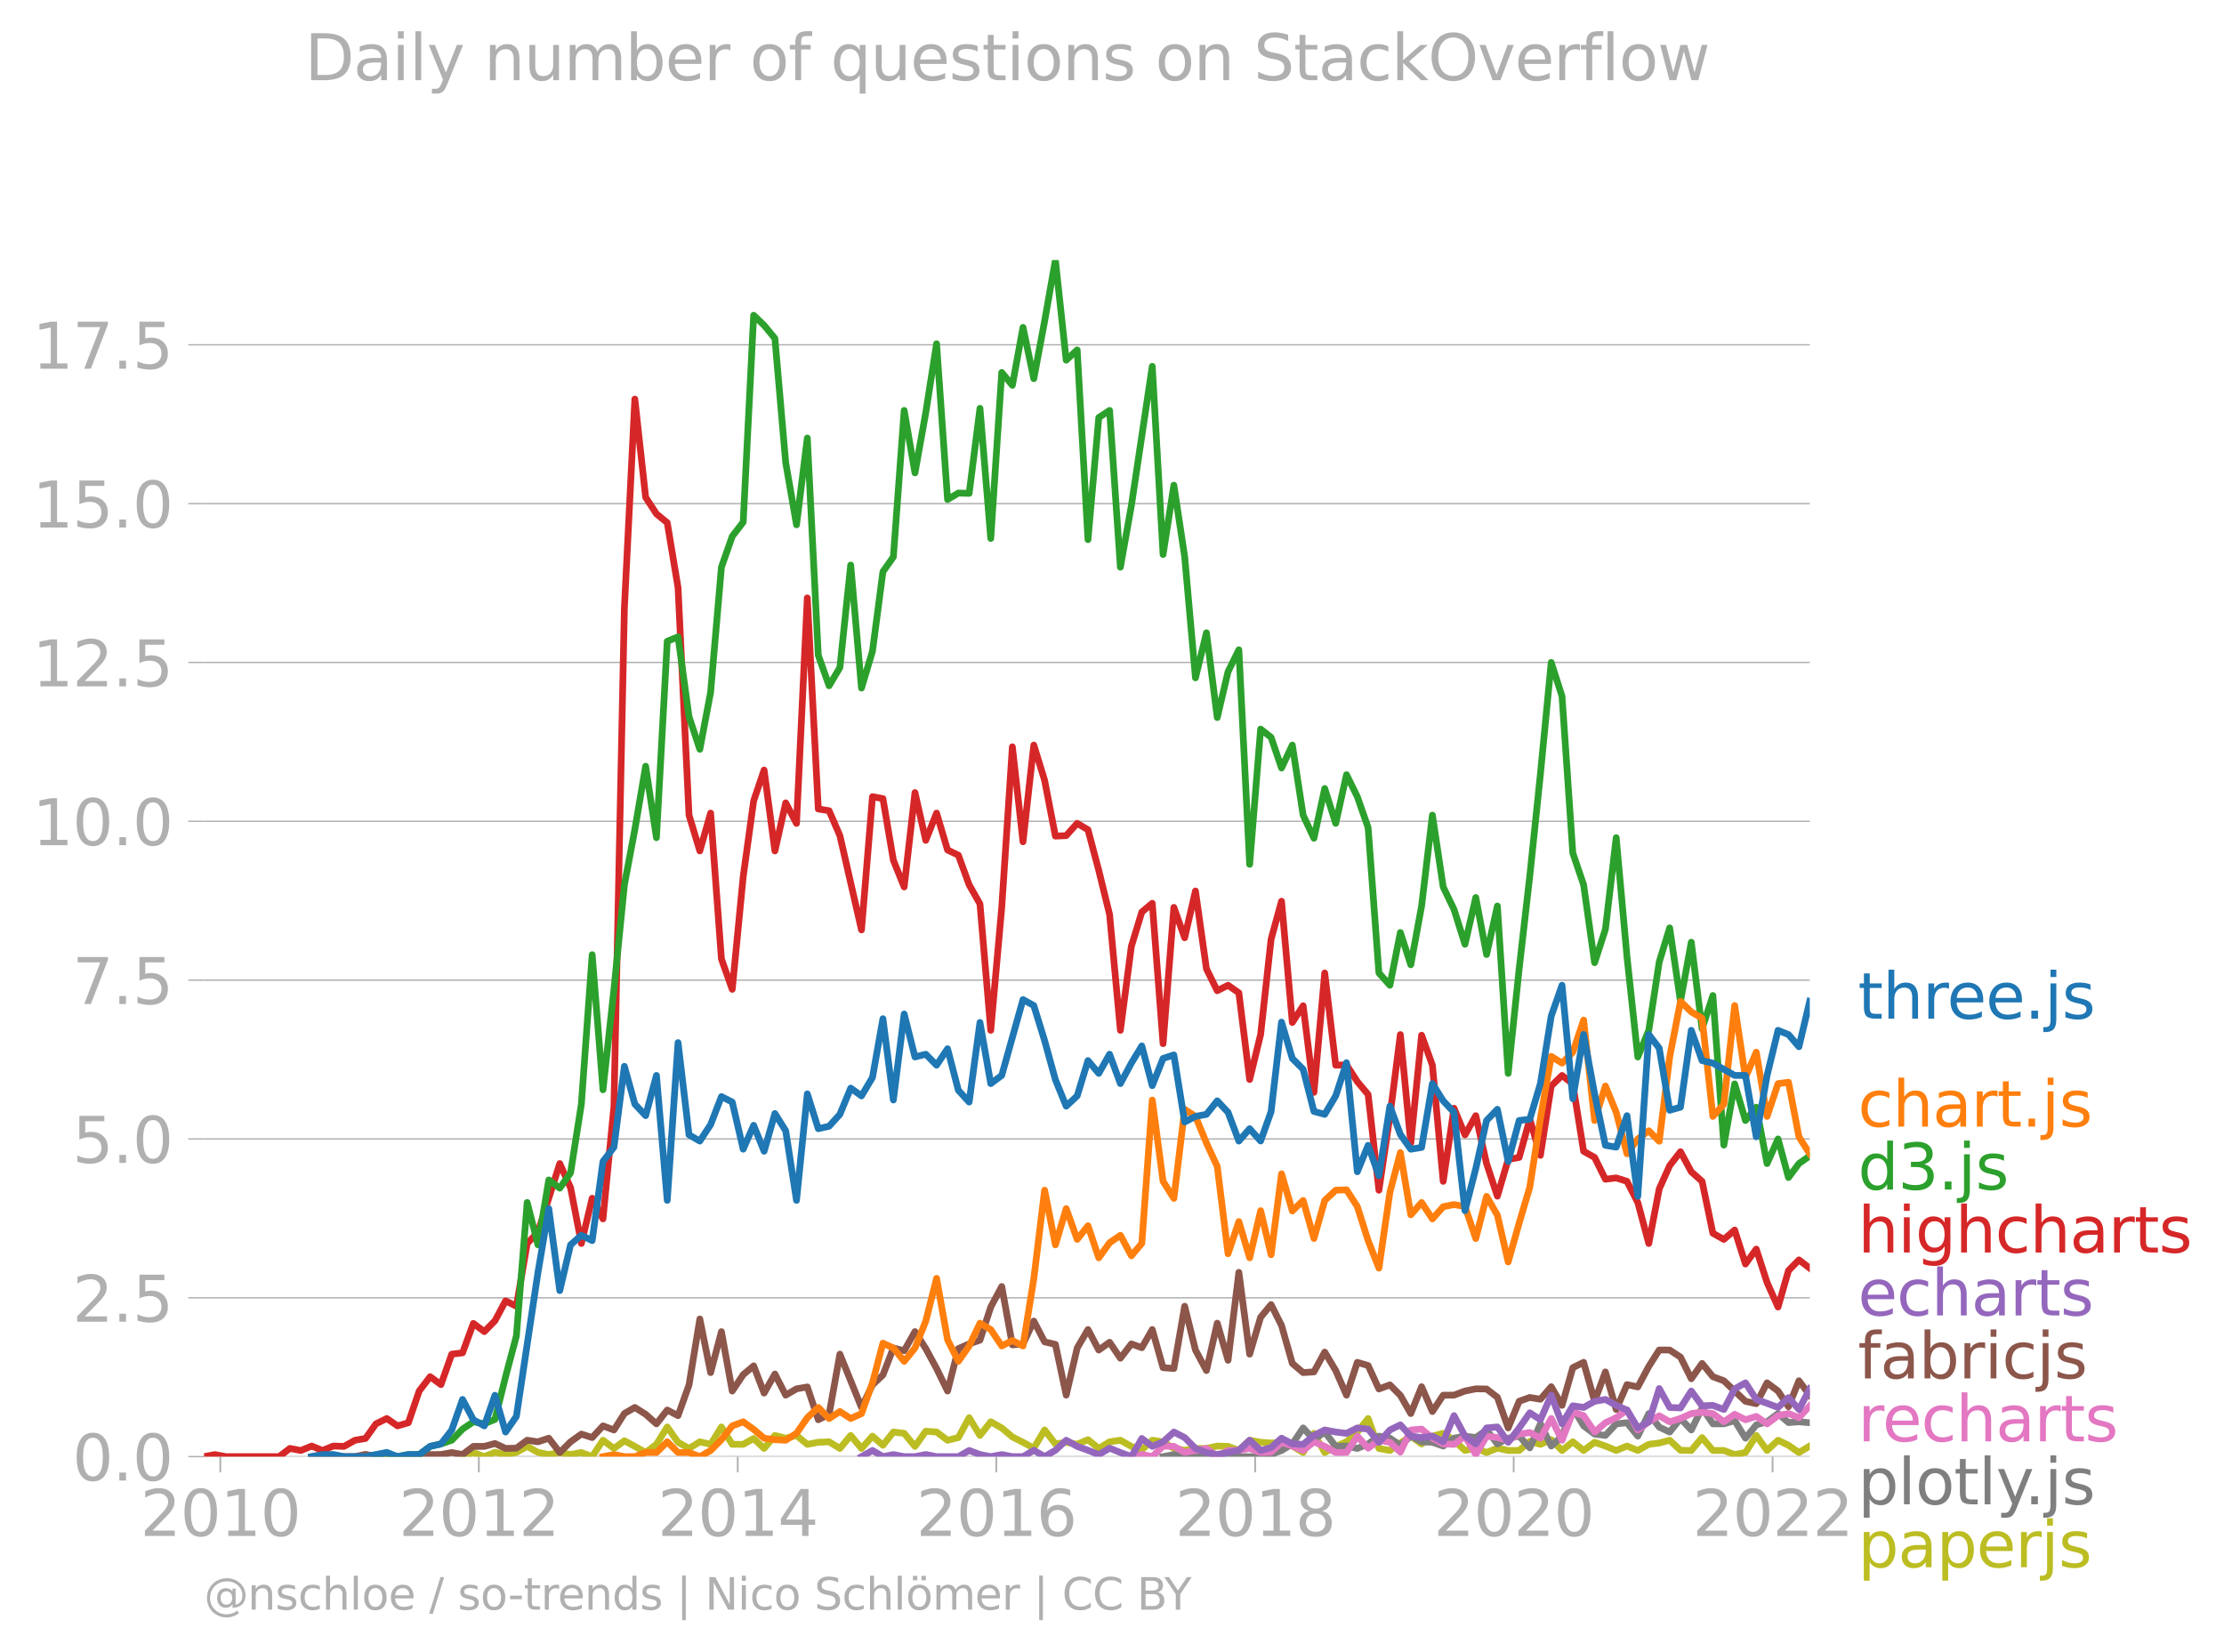 <svg xmlns:xlink="http://www.w3.org/1999/xlink" width="659.486" height="489.969" viewBox="0 0 494.614 367.477" xmlns="http://www.w3.org/2000/svg"><defs><style>*{stroke-linejoin:round;stroke-linecap:butt}</style></defs><g id="figure_1"><path d="M0 367.477h494.614V0H0v367.477z" style="fill:none" id="patch_1"/><g id="axes_1"><path d="M45.372 323.95h357.12V57.838H45.372V323.95z" style="fill:none" id="patch_2"/><g id="matplotlib.axis_1"><g id="xtick_1"><g id="line2d_1"><defs><path id="m101978e79e" d="M0 0v3.5" style="stroke:#b0b0b0;stroke-width:.4"/></defs><use xlink:href="#m101978e79e" x="48.995" y="323.95" style="fill:#b0b0b0;stroke:#b0b0b0;stroke-width:.4"/></g><g style="fill:#b0b0b0" transform="matrix(.14 0 0 -.14 31.18 341.588)" id="text_1"><defs><path id="DejaVuSans-32" d="M1228 531h2203V0H469v531q359 372 979 998 621 627 780 809 303 340 423 576 121 236 121 464 0 372-261 606-261 235-680 235-297 0-627-103-329-103-704-313v638q381 153 712 231 332 78 607 78 725 0 1156-363 431-362 431-968 0-288-108-546-107-257-392-607-78-91-497-524-418-433-1181-1211z" transform="scale(.016)"/><path id="DejaVuSans-30" d="M2034 4250q-487 0-733-480-245-479-245-1442 0-959 245-1439 246-480 733-480 491 0 736 480 246 480 246 1439 0 963-246 1442-245 480-736 480zm0 500q785 0 1199-621 414-620 414-1801 0-1178-414-1799Q2819-91 2034-91q-784 0-1198 620-414 621-414 1799 0 1181 414 1801 414 621 1198 621z" transform="scale(.016)"/><path id="DejaVuSans-31" d="M794 531h1031v3560L703 3866v575l1116 225h631V531h1031V0H794v531z" transform="scale(.016)"/></defs><use xlink:href="#DejaVuSans-32"/><use xlink:href="#DejaVuSans-30" x="63.623"/><use xlink:href="#DejaVuSans-31" x="127.246"/><use xlink:href="#DejaVuSans-30" x="190.869"/></g></g><g id="xtick_2"><use xlink:href="#m101978e79e" x="106.493" y="323.95" style="fill:#b0b0b0;stroke:#b0b0b0;stroke-width:.4" id="line2d_2"/><g style="fill:#b0b0b0" transform="matrix(.14 0 0 -.14 88.678 341.588)" id="text_2"><use xlink:href="#DejaVuSans-32"/><use xlink:href="#DejaVuSans-30" x="63.623"/><use xlink:href="#DejaVuSans-31" x="127.246"/><use xlink:href="#DejaVuSans-32" x="190.869"/></g></g><g id="xtick_3"><use xlink:href="#m101978e79e" x="164.071" y="323.95" style="fill:#b0b0b0;stroke:#b0b0b0;stroke-width:.4" id="line2d_3"/><g style="fill:#b0b0b0" transform="matrix(.14 0 0 -.14 146.256 341.588)" id="text_3"><defs><path id="DejaVuSans-34" d="M2419 4116 825 1625h1594v2491zm-166 550h794V1625h666v-525h-666V0h-628v1100H313v609l1940 2957z" transform="scale(.016)"/></defs><use xlink:href="#DejaVuSans-32"/><use xlink:href="#DejaVuSans-30" x="63.623"/><use xlink:href="#DejaVuSans-31" x="127.246"/><use xlink:href="#DejaVuSans-34" x="190.869"/></g></g><g id="xtick_4"><use xlink:href="#m101978e79e" x="221.569" y="323.95" style="fill:#b0b0b0;stroke:#b0b0b0;stroke-width:.4" id="line2d_4"/><g style="fill:#b0b0b0" transform="matrix(.14 0 0 -.14 203.754 341.588)" id="text_4"><defs><path id="DejaVuSans-36" d="M2113 2584q-425 0-674-291-248-290-248-796 0-503 248-796 249-292 674-292t673 292q248 293 248 796 0 506-248 796-248 291-673 291zm1253 1979v-575q-238 112-480 171-242 60-480 60-625 0-955-422-329-422-376-1275 184 272 462 417 279 145 613 145 703 0 1111-427 408-426 408-1160 0-719-425-1154Q2819-91 2113-91q-810 0-1238 620-428 621-428 1799 0 1106 525 1764t1409 658q238 0 480-47t505-140z" transform="scale(.016)"/></defs><use xlink:href="#DejaVuSans-32"/><use xlink:href="#DejaVuSans-30" x="63.623"/><use xlink:href="#DejaVuSans-31" x="127.246"/><use xlink:href="#DejaVuSans-36" x="190.869"/></g></g><g id="xtick_5"><use xlink:href="#m101978e79e" x="279.146" y="323.95" style="fill:#b0b0b0;stroke:#b0b0b0;stroke-width:.4" id="line2d_5"/><g style="fill:#b0b0b0" transform="matrix(.14 0 0 -.14 261.331 341.588)" id="text_5"><defs><path id="DejaVuSans-38" d="M2034 2216q-450 0-708-241-257-241-257-662 0-422 257-663 258-241 708-241t709 242q260 243 260 662 0 421-258 662-257 241-711 241zm-631 268q-406 100-633 378-226 279-226 679 0 559 398 884 399 325 1092 325 697 0 1094-325t397-884q0-400-227-679-226-278-629-378 456-106 710-416 255-309 255-755 0-679-414-1042Q2806-91 2034-91q-771 0-1186 362-414 363-414 1042 0 446 256 755 257 310 713 416zm-231 997q0-362 226-565 227-203 636-203 407 0 636 203 230 203 230 565 0 363-230 566-229 203-636 203-409 0-636-203-226-203-226-566z" transform="scale(.016)"/></defs><use xlink:href="#DejaVuSans-32"/><use xlink:href="#DejaVuSans-30" x="63.623"/><use xlink:href="#DejaVuSans-31" x="127.246"/><use xlink:href="#DejaVuSans-38" x="190.869"/></g></g><g id="xtick_6"><use xlink:href="#m101978e79e" x="336.644" y="323.95" style="fill:#b0b0b0;stroke:#b0b0b0;stroke-width:.4" id="line2d_6"/><g style="fill:#b0b0b0" transform="matrix(.14 0 0 -.14 318.83 341.588)" id="text_6"><use xlink:href="#DejaVuSans-32"/><use xlink:href="#DejaVuSans-30" x="63.623"/><use xlink:href="#DejaVuSans-32" x="127.246"/><use xlink:href="#DejaVuSans-30" x="190.869"/></g></g><g id="xtick_7"><use xlink:href="#m101978e79e" x="394.222" y="323.95" style="fill:#b0b0b0;stroke:#b0b0b0;stroke-width:.4" id="line2d_7"/><g style="fill:#b0b0b0" transform="matrix(.14 0 0 -.14 376.407 341.588)" id="text_7"><use xlink:href="#DejaVuSans-32"/><use xlink:href="#DejaVuSans-30" x="63.623"/><use xlink:href="#DejaVuSans-32" x="127.246"/><use xlink:href="#DejaVuSans-32" x="190.869"/></g></g></g><g id="matplotlib.axis_2"><g id="ytick_1"><path d="M45.372 323.95h357.12" clip-path="url(#pcecd7d9f67)" style="fill:none;stroke:#b0b0b0;stroke-width:.3;stroke-linecap:square" id="line2d_8"/><g id="line2d_9"><defs><path id="m7d9024be0b" d="M0 0h-3.5" style="stroke:#b0b0b0;stroke-width:.3"/></defs><use xlink:href="#m7d9024be0b" x="45.372" y="323.95" style="fill:#b0b0b0;stroke:#b0b0b0;stroke-width:.3"/></g><g style="fill:#b0b0b0" transform="matrix(.14 0 0 -.14 16.108 329.269)" id="text_8"><defs><path id="DejaVuSans-2e" d="M684 794h660V0H684v794z" transform="scale(.016)"/></defs><use xlink:href="#DejaVuSans-30"/><use xlink:href="#DejaVuSans-2e" x="63.623"/><use xlink:href="#DejaVuSans-30" x="95.41"/></g></g><g id="ytick_2"><path d="M45.372 288.625h357.12" clip-path="url(#pcecd7d9f67)" style="fill:none;stroke:#b0b0b0;stroke-width:.3;stroke-linecap:square" id="line2d_10"/><use xlink:href="#m7d9024be0b" x="45.372" y="288.625" style="fill:#b0b0b0;stroke:#b0b0b0;stroke-width:.3" id="line2d_11"/><g style="fill:#b0b0b0" transform="matrix(.14 0 0 -.14 16.108 293.944)" id="text_9"><defs><path id="DejaVuSans-35" d="M691 4666h2478v-532H1269V2991q137 47 274 70 138 23 276 23 781 0 1237-428 457-428 457-1159 0-753-469-1171Q2575-91 1722-91q-294 0-599 50Q819 9 494 109v635q281-153 581-228t634-75q541 0 856 284 316 284 316 772 0 487-316 771-315 285-856 285-253 0-505-56-251-56-513-175v2344z" transform="scale(.016)"/></defs><use xlink:href="#DejaVuSans-32"/><use xlink:href="#DejaVuSans-2e" x="63.623"/><use xlink:href="#DejaVuSans-35" x="95.41"/></g></g><g id="ytick_3"><path d="M45.372 253.3h357.12" clip-path="url(#pcecd7d9f67)" style="fill:none;stroke:#b0b0b0;stroke-width:.3;stroke-linecap:square" id="line2d_12"/><use xlink:href="#m7d9024be0b" x="45.372" y="253.301" style="fill:#b0b0b0;stroke:#b0b0b0;stroke-width:.3" id="line2d_13"/><g style="fill:#b0b0b0" transform="matrix(.14 0 0 -.14 16.108 258.62)" id="text_10"><use xlink:href="#DejaVuSans-35"/><use xlink:href="#DejaVuSans-2e" x="63.623"/><use xlink:href="#DejaVuSans-30" x="95.41"/></g></g><g id="ytick_4"><path d="M45.372 217.976h357.12" clip-path="url(#pcecd7d9f67)" style="fill:none;stroke:#b0b0b0;stroke-width:.3;stroke-linecap:square" id="line2d_14"/><use xlink:href="#m7d9024be0b" x="45.372" y="217.976" style="fill:#b0b0b0;stroke:#b0b0b0;stroke-width:.3" id="line2d_15"/><g style="fill:#b0b0b0" transform="matrix(.14 0 0 -.14 16.108 223.295)" id="text_11"><defs><path id="DejaVuSans-37" d="M525 4666h3000v-269L1831 0h-659l1594 4134H525v532z" transform="scale(.016)"/></defs><use xlink:href="#DejaVuSans-37"/><use xlink:href="#DejaVuSans-2e" x="63.623"/><use xlink:href="#DejaVuSans-35" x="95.41"/></g></g><g id="ytick_5"><path d="M45.372 182.651h357.12" clip-path="url(#pcecd7d9f67)" style="fill:none;stroke:#b0b0b0;stroke-width:.3;stroke-linecap:square" id="line2d_16"/><use xlink:href="#m7d9024be0b" x="45.372" y="182.651" style="fill:#b0b0b0;stroke:#b0b0b0;stroke-width:.3" id="line2d_17"/><g style="fill:#b0b0b0" transform="matrix(.14 0 0 -.14 7.2 187.97)" id="text_12"><use xlink:href="#DejaVuSans-31"/><use xlink:href="#DejaVuSans-30" x="63.623"/><use xlink:href="#DejaVuSans-2e" x="127.246"/><use xlink:href="#DejaVuSans-30" x="159.033"/></g></g><g id="ytick_6"><path d="M45.372 147.327h357.12" clip-path="url(#pcecd7d9f67)" style="fill:none;stroke:#b0b0b0;stroke-width:.3;stroke-linecap:square" id="line2d_18"/><use xlink:href="#m7d9024be0b" x="45.372" y="147.327" style="fill:#b0b0b0;stroke:#b0b0b0;stroke-width:.3" id="line2d_19"/><g style="fill:#b0b0b0" transform="matrix(.14 0 0 -.14 7.2 152.646)" id="text_13"><use xlink:href="#DejaVuSans-31"/><use xlink:href="#DejaVuSans-32" x="63.623"/><use xlink:href="#DejaVuSans-2e" x="127.246"/><use xlink:href="#DejaVuSans-35" x="159.033"/></g></g><g id="ytick_7"><path d="M45.372 112.002h357.12" clip-path="url(#pcecd7d9f67)" style="fill:none;stroke:#b0b0b0;stroke-width:.3;stroke-linecap:square" id="line2d_20"/><use xlink:href="#m7d9024be0b" x="45.372" y="112.002" style="fill:#b0b0b0;stroke:#b0b0b0;stroke-width:.3" id="line2d_21"/><g style="fill:#b0b0b0" transform="matrix(.14 0 0 -.14 7.2 117.321)" id="text_14"><use xlink:href="#DejaVuSans-31"/><use xlink:href="#DejaVuSans-35" x="63.623"/><use xlink:href="#DejaVuSans-2e" x="127.246"/><use xlink:href="#DejaVuSans-30" x="159.033"/></g></g><g id="ytick_8"><path d="M45.372 76.678h357.12" clip-path="url(#pcecd7d9f67)" style="fill:none;stroke:#b0b0b0;stroke-width:.3;stroke-linecap:square" id="line2d_22"/><use xlink:href="#m7d9024be0b" x="45.372" y="76.678" style="fill:#b0b0b0;stroke:#b0b0b0;stroke-width:.3" id="line2d_23"/><g style="fill:#b0b0b0" transform="matrix(.14 0 0 -.14 7.2 81.997)" id="text_15"><use xlink:href="#DejaVuSans-31"/><use xlink:href="#DejaVuSans-37" x="63.623"/><use xlink:href="#DejaVuSans-2e" x="127.246"/><use xlink:href="#DejaVuSans-35" x="159.033"/></g></g></g><path d="m102.87 323.95 2.403-.912 2.441.912 2.363-.975 2.363.519 2.403-.486 2.402-1.337 2.402 1.337 2.402.486 2.442-.456 2.403.44 2.402-.44 2.402.912 2.403-3.647 2.441 1.824 2.324-1.71 2.323 1.254 2.403 1.337 2.402-1.793 2.402-3.86 2.403 3.404 2.441 1.368 2.403-1.474 2.402.562 2.402-3.86 2.403 3.86h2.441l2.324-1.302 2.324 2.214 2.402-2.887 2.402.608 2.403-.608 2.402 1.975 2.442-.456 2.402-.106 2.402 1.474 2.403-2.887 2.402 2.887 2.442-2.735 2.323 2.035 2.324-2.947 2.402.289 2.402 2.902 2.403-3.373 2.402.182 2.442 1.823 2.402-.592 2.402-4.421 2.403 3.95 2.402-3.039 2.442 1.368 2.363 1.996 2.363 1.194 2.402 1.307 2.402-4.042 2.403 3.1 2.402-.365 2.442.456 2.402-1.033 2.402 1.945 2.403-1.474 2.402-.35 2.442 1.368 2.323.765 2.324-2.133 2.402.35 2.403 1.474 2.402.41 2.402-.41h2.442l2.402-.532 2.403.076 2.402.866 2.402-2.234 2.442.456 2.323.163 2.324-.163 2.402.836 2.403 1.443 2.402-4.27 2.402 4.27 2.442-1.367 2.402-1.018 2.403-2.173 2.402-3.008 2.402 6.655 2.442.455 2.324-1.66 2.323-1.53 2.403 1.732 2.402-1.732 2.402-.623 2.403 1.534 2.441 2.28 2.403-.517 2.402.972 2.402-.972 2.403.516h2.441l2.363-2.043 2.363.676 2.403-1.033 2.402 2.4 2.402-1.93 2.402 1.93 2.442-1.823 2.403.836 2.402.987 2.402-.987 2.403.987 2.441-1.367 2.324-.293 2.323-.619 2.403 2.234 2.402.045 2.402-2.871 2.403 2.871h2.441l2.403.897 2.402-.44 2.402-3.8 2.403 3.343 2.441-2.279 2.324 1.124 2.324 1.611 2.402-1.443" clip-path="url(#pcecd7d9f67)" style="fill:none;stroke:#bcbd22;stroke-width:1.5;stroke-linecap:square" id="line2d_24"/><path d="m258.667 323.95 2.403-.456 2.402.456H280.367l2.323-.505 2.324-.863 2.402-1.458 2.403-3.555 2.402 2.613 2.402-1.702 2.442 3.19 2.402-.075 2.403.532 2.402-1.003 2.402-1.732 2.442.456 2.324 1.579 2.323-2.035 2.403 1.26 2.402.107 2.402.836 2.403-1.747 2.441-.456 2.403.319 2.402-1.687 2.402 3.1 2.403-1.276 2.441-.456 2.363 2.609 2.363-5.344 2.403 4.938 2.402-2.203 2.402-6.275 2.402 3.996 2.442 1.823 2.403.304 2.402-2.583 2.402-.243 2.403 2.978 2.441-5.014 2.324 3.012 2.323 1.09 2.403-3.008 2.402 2.552 2.402-4.907 2.403 3.54h2.441l2.403-.714 2.402 3.905 2.402-2.963 2.403-.684 2.441-1.823 2.324 2.002 2.324-.179 2.402.213" clip-path="url(#pcecd7d9f67)" style="fill:none;stroke:#7f7f7f;stroke-width:1.5;stroke-linecap:square" id="line2d_25"/><path d="m251.618 323.95 2.323-.505 2.324.505 2.402-2.355 2.403.076 2.402 1.337 2.402-.426 2.442-.455 2.402 1.823 2.403-1.368 2.402-.045 2.402-.41 2.442.911 2.323-.097 2.324-2.182 2.402.836 2.403.987 2.402-1.93 2.402 1.019 2.442 1.367 2.402-.03 2.403-3.616 2.402 2.674 2.402-1.763 2.442.456 2.324 2.182 2.323-4.917 2.403-.197 2.402 2.02 2.402 1.277 2.403.091 2.441-1.823 2.403 4.087 2.402-4.087 2.402.319 2.403.592 2.441-1.367 2.363-.346 2.363 1.258 2.403-4.376 2.402 4.831 2.402-6.244 2.402.775 2.442 3.646 2.403-2.066 2.402-1.124 2.402-1.702 2.403 4.436 2.441-1.823 2.324-1.335 2.323 1.335 2.403-.73 2.402-1.093 2.402-.32 2.403.32 2.441 1.823 2.403-1.671 2.402 1.215 2.402-.744 2.403 1.656 2.441-1.823 2.324-.472 2.324.928 2.402-2.644" clip-path="url(#pcecd7d9f67)" style="fill:none;stroke:#e377c2;stroke-width:1.5;stroke-linecap:square" id="line2d_26"/><g style="fill:#1f77b4" transform="matrix(.14 0 0 -.14 413.205 226.55)" id="text_16"><defs><path id="DejaVuSans-74" d="M1172 4494v-994h1184v-447H1172V1153q0-428 117-550t477-122h590V0h-590q-666 0-919 248-253 249-253 905v1900H172v447h422v994h578z" transform="scale(.016)"/><path id="DejaVuSans-68" d="M3513 2113V0h-575v2094q0 497-194 743-194 247-581 247-466 0-735-297-269-296-269-809V0H581v4863h578V2956q207 316 486 472 280 156 646 156 603 0 912-373 310-373 310-1098z" transform="scale(.016)"/><path id="DejaVuSans-72" d="M2631 2963q-97 56-211 82-114 27-251 27-488 0-749-317t-261-911V0H581v3500h578v-544q182 319 472 473 291 155 707 155 59 0 131-8 72-7 159-23l3-590z" transform="scale(.016)"/><path id="DejaVuSans-65" d="M3597 1894v-281H953q38-594 358-905t892-311q331 0 642 81t618 244V178Q3153 47 2828-22t-659-69q-838 0-1327 487-489 488-489 1320 0 859 464 1363 464 505 1252 505 706 0 1117-455 411-454 411-1235zm-575 169q-6 471-264 752-258 282-683 282-481 0-770-272t-333-766l2050 4z" transform="scale(.016)"/><path id="DejaVuSans-6a" d="M603 3500h575V-63q0-668-255-968-254-300-820-300h-219v487H38q328 0 446 152Q603-541 603-63v3563zm0 1363h575v-729H603v729z" transform="scale(.016)"/><path id="DejaVuSans-73" d="M2834 3397v-544q-243 125-506 187-262 63-544 63-428 0-642-131t-214-394q0-200 153-314t616-217l197-44q612-131 870-370t258-667q0-488-386-773Q2250-91 1575-91q-281 0-586 55T347 128v594q319-166 628-249 309-82 613-82 406 0 624 139 219 139 219 392 0 234-158 359-157 125-692 241l-200 47q-534 112-772 345-237 233-237 639 0 494 350 762 350 269 994 269 318 0 599-47 282-46 519-140z" transform="scale(.016)"/></defs><use xlink:href="#DejaVuSans-74"/><use xlink:href="#DejaVuSans-68" x="39.209"/><use xlink:href="#DejaVuSans-72" x="102.588"/><use xlink:href="#DejaVuSans-65" x="141.451"/><use xlink:href="#DejaVuSans-65" x="202.975"/><use xlink:href="#DejaVuSans-2e" x="264.498"/><use xlink:href="#DejaVuSans-6a" x="296.285"/><use xlink:href="#DejaVuSans-73" x="324.068"/></g><g style="fill:#ff7f0e" transform="matrix(.14 0 0 -.14 413.205 250.553)" id="text_17"><defs><path id="DejaVuSans-63" d="M3122 3366v-538q-244 135-489 202t-495 67q-560 0-870-355-309-354-309-995t309-996q310-354 870-354 250 0 495 67t489 202V134Q2881 22 2623-34q-257-57-548-57-791 0-1257 497-465 497-465 1341 0 856 470 1346 471 491 1290 491 265 0 518-55 253-54 491-163z" transform="scale(.016)"/><path id="DejaVuSans-61" d="M2194 1759q-697 0-966-159t-269-544q0-306 202-486 202-179 548-179 479 0 768 339t289 901v128h-572zm1147 238V0h-575v531q-197-318-491-470T1556-91q-537 0-855 302-317 302-317 808 0 590 395 890 396 300 1180 300h807v57q0 397-261 614t-733 217q-300 0-585-72-284-72-546-216v532q315 122 612 182 297 61 578 61 760 0 1135-394 375-393 375-1193z" transform="scale(.016)"/></defs><use xlink:href="#DejaVuSans-63"/><use xlink:href="#DejaVuSans-68" x="54.98"/><use xlink:href="#DejaVuSans-61" x="118.359"/><use xlink:href="#DejaVuSans-72" x="179.639"/><use xlink:href="#DejaVuSans-74" x="220.752"/><use xlink:href="#DejaVuSans-2e" x="259.961"/><use xlink:href="#DejaVuSans-6a" x="291.748"/><use xlink:href="#DejaVuSans-73" x="319.531"/></g><g style="fill:#2ca02c" transform="matrix(.14 0 0 -.14 413.205 264.553)" id="text_18"><defs><path id="DejaVuSans-64" d="M2906 2969v1894h575V0h-575v525q-181-312-458-464-276-152-664-152-634 0-1033 506-398 507-398 1332t398 1331q399 506 1033 506 388 0 664-152 277-151 458-463zM947 1747q0-634 261-995t717-361q456 0 718 361 263 361 263 995t-263 995q-262 361-718 361t-717-361q-261-361-261-995z" transform="scale(.016)"/><path id="DejaVuSans-33" d="M2597 2516q453-97 707-404 255-306 255-756 0-690-475-1069Q2609-91 1734-91q-293 0-604 58T488 141v609q262-153 574-231 313-78 654-78 593 0 904 234t311 681q0 413-289 645-289 233-804 233h-544v519h569q465 0 712 186t247 536q0 359-255 551-254 193-729 193-260 0-557-57-297-56-653-174v562q360 100 674 150t592 50q719 0 1137-327 419-326 419-882 0-388-222-655t-631-370z" transform="scale(.016)"/></defs><use xlink:href="#DejaVuSans-64"/><use xlink:href="#DejaVuSans-33" x="63.477"/><use xlink:href="#DejaVuSans-2e" x="127.1"/><use xlink:href="#DejaVuSans-6a" x="158.887"/><use xlink:href="#DejaVuSans-73" x="186.67"/></g><g style="fill:#d62728" transform="matrix(.14 0 0 -.14 413.205 278.553)" id="text_19"><defs><path id="DejaVuSans-69" d="M603 3500h575V0H603v3500zm0 1363h575v-729H603v729z" transform="scale(.016)"/><path id="DejaVuSans-67" d="M2906 1791q0 625-258 968-257 344-723 344-462 0-720-344-258-343-258-968 0-622 258-966t720-344q466 0 723 344 258 344 258 966zm575-1357q0-893-397-1329-396-436-1215-436-303 0-572 45t-522 139v559q253-137 500-202 247-66 503-66 566 0 847 295t281 892v285q-178-310-456-463T1784 0Q1141 0 747 490 353 981 353 1791q0 812 394 1302 394 491 1037 491 388 0 666-153t456-462v531h575V434z" transform="scale(.016)"/></defs><use xlink:href="#DejaVuSans-68"/><use xlink:href="#DejaVuSans-69" x="63.379"/><use xlink:href="#DejaVuSans-67" x="91.162"/><use xlink:href="#DejaVuSans-68" x="154.639"/><use xlink:href="#DejaVuSans-63" x="218.018"/><use xlink:href="#DejaVuSans-68" x="272.998"/><use xlink:href="#DejaVuSans-61" x="336.377"/><use xlink:href="#DejaVuSans-72" x="397.656"/><use xlink:href="#DejaVuSans-74" x="438.77"/><use xlink:href="#DejaVuSans-73" x="477.979"/></g><g style="fill:#9467bd" transform="matrix(.14 0 0 -.14 413.205 292.553)" id="text_20"><use xlink:href="#DejaVuSans-65"/><use xlink:href="#DejaVuSans-63" x="61.523"/><use xlink:href="#DejaVuSans-68" x="116.504"/><use xlink:href="#DejaVuSans-61" x="179.883"/><use xlink:href="#DejaVuSans-72" x="241.162"/><use xlink:href="#DejaVuSans-74" x="282.275"/><use xlink:href="#DejaVuSans-73" x="321.484"/></g><g style="fill:#8c564b" transform="matrix(.14 0 0 -.14 413.205 306.553)" id="text_21"><defs><path id="DejaVuSans-66" d="M2375 4863v-479h-550q-309 0-430-125-120-125-120-450v-309h947v-447h-947V0H697v3053H147v447h550v244q0 584 272 851 272 268 862 268h544z" transform="scale(.016)"/><path id="DejaVuSans-62" d="M3116 1747q0 634-261 995t-717 361q-457 0-718-361t-261-995q0-634 261-995t718-361q456 0 717 361t261 995zM1159 2969q182 312 458 463 277 152 661 152 638 0 1036-506 399-506 399-1331T3314 415Q2916-91 2278-91q-384 0-661 152-276 152-458 464V0H581v4863h578V2969z" transform="scale(.016)"/></defs><use xlink:href="#DejaVuSans-66"/><use xlink:href="#DejaVuSans-61" x="35.205"/><use xlink:href="#DejaVuSans-62" x="96.484"/><use xlink:href="#DejaVuSans-72" x="159.961"/><use xlink:href="#DejaVuSans-69" x="201.074"/><use xlink:href="#DejaVuSans-63" x="228.857"/><use xlink:href="#DejaVuSans-6a" x="283.838"/><use xlink:href="#DejaVuSans-73" x="311.621"/></g><g style="fill:#e377c2" transform="matrix(.14 0 0 -.14 413.205 320.553)" id="text_22"><use xlink:href="#DejaVuSans-72"/><use xlink:href="#DejaVuSans-65" x="38.863"/><use xlink:href="#DejaVuSans-63" x="100.387"/><use xlink:href="#DejaVuSans-68" x="155.367"/><use xlink:href="#DejaVuSans-61" x="218.746"/><use xlink:href="#DejaVuSans-72" x="280.025"/><use xlink:href="#DejaVuSans-74" x="321.139"/><use xlink:href="#DejaVuSans-73" x="360.348"/></g><g style="fill:#7f7f7f" transform="matrix(.14 0 0 -.14 413.205 334.553)" id="text_23"><defs><path id="DejaVuSans-70" d="M1159 525v-1856H581v4831h578v-531q182 312 458 463 277 152 661 152 638 0 1036-506 399-506 399-1331T3314 415Q2916-91 2278-91q-384 0-661 152-276 152-458 464zm1957 1222q0 634-261 995t-717 361q-457 0-718-361t-261-995q0-634 261-995t718-361q456 0 717 361t261 995z" transform="scale(.016)"/><path id="DejaVuSans-6c" d="M603 4863h575V0H603v4863z" transform="scale(.016)"/><path id="DejaVuSans-6f" d="M1959 3097q-462 0-731-361t-269-989q0-628 267-989 268-361 733-361 460 0 728 362 269 363 269 988 0 622-269 986-268 364-728 364zm0 487q750 0 1178-488 429-487 429-1349 0-859-429-1349Q2709-91 1959-91q-753 0-1180 489-426 490-426 1349 0 862 426 1349 427 488 1180 488z" transform="scale(.016)"/><path id="DejaVuSans-79" d="M2059-325q-243-625-475-815-231-191-618-191H506v481h338q237 0 368 113 132 112 291 531l103 262L191 3500h609L1894 763l1094 2737h609L2059-325z" transform="scale(.016)"/></defs><use xlink:href="#DejaVuSans-70"/><use xlink:href="#DejaVuSans-6c" x="63.477"/><use xlink:href="#DejaVuSans-6f" x="91.26"/><use xlink:href="#DejaVuSans-74" x="152.441"/><use xlink:href="#DejaVuSans-6c" x="191.65"/><use xlink:href="#DejaVuSans-79" x="219.434"/><use xlink:href="#DejaVuSans-2e" x="264.363"/><use xlink:href="#DejaVuSans-6a" x="296.15"/><use xlink:href="#DejaVuSans-73" x="323.934"/></g><g style="fill:#bcbd22" transform="matrix(.14 0 0 -.14 413.205 348.553)" id="text_24"><use xlink:href="#DejaVuSans-70"/><use xlink:href="#DejaVuSans-61" x="63.477"/><use xlink:href="#DejaVuSans-70" x="124.756"/><use xlink:href="#DejaVuSans-65" x="188.232"/><use xlink:href="#DejaVuSans-72" x="249.756"/><use xlink:href="#DejaVuSans-6a" x="290.869"/><use xlink:href="#DejaVuSans-73" x="318.652"/></g><g style="fill:#b0b0b0" transform="matrix(.097 0 0 -.097 45.372 357.986)" id="text_25"><defs><path id="DejaVuSans-40" d="M2381 1678q0-447 222-702 222-254 610-254 384 0 604 256 221 256 221 700 0 438-225 695-225 258-607 258-378 0-602-256-223-256-223-697zm1703-934q-187-241-429-355t-564-114q-538 0-874 389t-336 1014q0 625 337 1015 338 391 873 391 322 0 565-117 244-117 428-354v409h447V722q457 69 714 417 258 349 258 902 0 334-99 628-98 294-298 544-325 409-792 626t-1017 217q-384 0-738-102-353-101-653-301-490-319-767-836-276-517-276-1120 0-497 179-932 180-434 521-765 328-325 759-495 431-171 922-171 403 0 792 136t714 389l281-347q-390-303-851-464t-936-161q-578 0-1091 205-512 205-912 595Q841 78 631 592q-209 514-209 1105 0 569 212 1084 213 516 607 907 403 396 931 607t1119 211q662 0 1229-272 568-271 952-771 234-307 357-666 124-359 124-744 0-822-497-1297T4084 263v481z" transform="scale(.016)"/><path id="DejaVuSans-6e" d="M3513 2113V0h-575v2094q0 497-194 743-194 247-581 247-466 0-735-297-269-296-269-809V0H581v3500h578v-544q207 316 486 472 280 156 646 156 603 0 912-373 310-373 310-1098z" transform="scale(.016)"/><path id="DejaVuSans-2f" d="M1625 4666h531L531-594H0l1625 5260z" transform="scale(.016)"/><path id="DejaVuSans-2d" d="M313 2009h1684v-512H313v512z" transform="scale(.016)"/><path id="DejaVuSans-7c" d="M1344 4891v-6400H813v6400h531z" transform="scale(.016)"/><path id="DejaVuSans-4e" d="M628 4666h850L3547 763v3903h612V0h-850L1241 3903V0H628v4666z" transform="scale(.016)"/><path id="DejaVuSans-53" d="M3425 4513v-616q-359 172-678 256-319 85-616 85-515 0-795-200t-280-569q0-310 186-468 186-157 705-254l381-78q706-135 1042-474t336-907q0-679-455-1029Q2797-91 1919-91q-331 0-705 75-373 75-773 222v650q384-215 753-325 369-109 725-109 540 0 834 212 294 213 294 607 0 343-211 537t-692 291l-385 75q-706 140-1022 440-315 300-315 835 0 619 436 975t1201 356q329 0 669-60 341-59 697-177z" transform="scale(.016)"/><path id="DejaVuSans-f6" d="M1959 3097q-462 0-731-361t-269-989q0-628 267-989 268-361 733-361 460 0 728 362 269 363 269 988 0 622-269 986-268 364-728 364zm0 487q750 0 1178-488 429-487 429-1349 0-859-429-1349Q2709-91 1959-91q-753 0-1180 489-426 490-426 1349 0 862 426 1349 427 488 1180 488zm295 1266h634v-631h-634v631zm-1222 0h634v-631h-634v631z" transform="scale(.016)"/><path id="DejaVuSans-6d" d="M3328 2828q216 388 516 572t706 184q547 0 844-383 297-382 297-1088V0h-578v2094q0 503-179 746-178 244-543 244-447 0-707-297-259-296-259-809V0h-578v2094q0 506-178 748t-550 242q-441 0-701-298-259-298-259-808V0H581v3500h578v-544q197 322 472 475t653 153q382 0 649-194 267-193 395-562z" transform="scale(.016)"/><path id="DejaVuSans-43" d="M4122 4306v-665q-319 297-680 443-361 147-767 147-800 0-1225-489t-425-1414q0-922 425-1411t1225-489q406 0 767 147t680 444V359q-331-225-702-338-370-112-782-112-1060 0-1670 648-609 649-609 1771 0 1125 609 1773 610 649 1670 649 418 0 788-111 371-111 696-333z" transform="scale(.016)"/><path id="DejaVuSans-42" d="M1259 2228V519h1013q509 0 754 211 246 211 246 645 0 438-246 645-245 208-754 208H1259zm0 1919V2741h935q462 0 688 173 227 174 227 530 0 353-227 528-226 175-688 175h-935zm-631 519h1613q722 0 1112-300 391-300 391-853 0-429-200-682t-588-315q466-100 724-418 258-317 258-792 0-625-425-966Q3088 0 2303 0H628v4666z" transform="scale(.016)"/><path id="DejaVuSans-59" d="M-13 4666h679l1293-1919 1285 1919h678L2272 2222V0h-634v2222L-13 4666z" transform="scale(.016)"/></defs><use xlink:href="#DejaVuSans-40"/><use xlink:href="#DejaVuSans-6e" x="100"/><use xlink:href="#DejaVuSans-73" x="163.379"/><use xlink:href="#DejaVuSans-63" x="215.479"/><use xlink:href="#DejaVuSans-68" x="270.459"/><use xlink:href="#DejaVuSans-6c" x="333.838"/><use xlink:href="#DejaVuSans-6f" x="361.621"/><use xlink:href="#DejaVuSans-65" x="422.803"/><use xlink:href="#DejaVuSans-20" x="484.326"/><use xlink:href="#DejaVuSans-2f" x="516.113"/><use xlink:href="#DejaVuSans-20" x="549.805"/><use xlink:href="#DejaVuSans-73" x="581.592"/><use xlink:href="#DejaVuSans-6f" x="633.691"/><use xlink:href="#DejaVuSans-2d" x="696.748"/><use xlink:href="#DejaVuSans-74" x="732.832"/><use xlink:href="#DejaVuSans-72" x="772.041"/><use xlink:href="#DejaVuSans-65" x="810.904"/><use xlink:href="#DejaVuSans-6e" x="872.428"/><use xlink:href="#DejaVuSans-64" x="935.807"/><use xlink:href="#DejaVuSans-73" x="999.283"/><use xlink:href="#DejaVuSans-20" x="1051.383"/><use xlink:href="#DejaVuSans-7c" x="1083.17"/><use xlink:href="#DejaVuSans-20" x="1116.861"/><use xlink:href="#DejaVuSans-4e" x="1148.648"/><use xlink:href="#DejaVuSans-69" x="1223.453"/><use xlink:href="#DejaVuSans-63" x="1251.236"/><use xlink:href="#DejaVuSans-6f" x="1306.217"/><use xlink:href="#DejaVuSans-20" x="1367.398"/><use xlink:href="#DejaVuSans-53" x="1399.186"/><use xlink:href="#DejaVuSans-63" x="1462.662"/><use xlink:href="#DejaVuSans-68" x="1517.643"/><use xlink:href="#DejaVuSans-6c" x="1581.021"/><use xlink:href="#DejaVuSans-f6" x="1608.805"/><use xlink:href="#DejaVuSans-6d" x="1669.986"/><use xlink:href="#DejaVuSans-65" x="1767.398"/><use xlink:href="#DejaVuSans-72" x="1828.922"/><use xlink:href="#DejaVuSans-20" x="1870.035"/><use xlink:href="#DejaVuSans-7c" x="1901.822"/><use xlink:href="#DejaVuSans-20" x="1935.514"/><use xlink:href="#DejaVuSans-43" x="1967.301"/><use xlink:href="#DejaVuSans-43" x="2037.125"/><use xlink:href="#DejaVuSans-20" x="2106.949"/><use xlink:href="#DejaVuSans-42" x="2138.736"/><use xlink:href="#DejaVuSans-59" x="2201.84"/></g><g style="fill:#b0b0b0" transform="matrix(.14 0 0 -.14 67.786 17.838)" id="text_26"><defs><path id="DejaVuSans-44" d="M1259 4147V519h763q966 0 1414 437 448 438 448 1382 0 937-448 1373t-1414 436h-763zm-631 519h1297q1356 0 1990-564 635-564 635-1764 0-1207-638-1773Q3275 0 1925 0H628v4666z" transform="scale(.016)"/><path id="DejaVuSans-75" d="M544 1381v2119h575V1403q0-497 193-746 194-248 582-248 465 0 735 297 271 297 271 810v1984h575V0h-575v538q-209-319-486-474-276-155-642-155-603 0-916 375-312 375-312 1097zm1447 2203z" transform="scale(.016)"/><path id="DejaVuSans-71" d="M947 1747q0-634 261-995t717-361q456 0 718 361 263 361 263 995t-263 995q-262 361-718 361t-717-361q-261-361-261-995zM2906 525q-181-312-458-464-276-152-664-152-634 0-1033 506-398 507-398 1332t398 1331q399 506 1033 506 388 0 664-152 277-151 458-463v531h575v-4831h-575V525z" transform="scale(.016)"/><path id="DejaVuSans-6b" d="M581 4863h578V1991l1716 1509h734L1753 1863 3688 0h-750L1159 1709V0H581v4863z" transform="scale(.016)"/><path id="DejaVuSans-4f" d="M2522 4238q-688 0-1093-513-404-512-404-1397 0-881 404-1394 405-512 1093-512 687 0 1089 512 402 513 402 1394 0 885-402 1397-402 513-1089 513zm0 512q981 0 1568-658 588-658 588-1764 0-1103-588-1761Q3503-91 2522-91q-984 0-1574 656-589 657-589 1763t589 1764q590 658 1574 658z" transform="scale(.016)"/><path id="DejaVuSans-76" d="M191 3500h609L1894 563l1094 2937h609L2284 0h-781L191 3500z" transform="scale(.016)"/><path id="DejaVuSans-77" d="M269 3500h575l719-2731 715 2731h678l719-2731 716 2731h575L4050 0h-678l-753 2869L1863 0h-679L269 3500z" transform="scale(.016)"/></defs><use xlink:href="#DejaVuSans-44"/><use xlink:href="#DejaVuSans-61" x="77.002"/><use xlink:href="#DejaVuSans-69" x="138.281"/><use xlink:href="#DejaVuSans-6c" x="166.064"/><use xlink:href="#DejaVuSans-79" x="193.848"/><use xlink:href="#DejaVuSans-20" x="253.027"/><use xlink:href="#DejaVuSans-6e" x="284.814"/><use xlink:href="#DejaVuSans-75" x="348.193"/><use xlink:href="#DejaVuSans-6d" x="411.572"/><use xlink:href="#DejaVuSans-62" x="508.984"/><use xlink:href="#DejaVuSans-65" x="572.461"/><use xlink:href="#DejaVuSans-72" x="633.984"/><use xlink:href="#DejaVuSans-20" x="675.098"/><use xlink:href="#DejaVuSans-6f" x="706.885"/><use xlink:href="#DejaVuSans-66" x="768.066"/><use xlink:href="#DejaVuSans-20" x="803.271"/><use xlink:href="#DejaVuSans-71" x="835.059"/><use xlink:href="#DejaVuSans-75" x="898.535"/><use xlink:href="#DejaVuSans-65" x="961.914"/><use xlink:href="#DejaVuSans-73" x="1023.438"/><use xlink:href="#DejaVuSans-74" x="1075.537"/><use xlink:href="#DejaVuSans-69" x="1114.746"/><use xlink:href="#DejaVuSans-6f" x="1142.529"/><use xlink:href="#DejaVuSans-6e" x="1203.711"/><use xlink:href="#DejaVuSans-73" x="1267.09"/><use xlink:href="#DejaVuSans-20" x="1319.189"/><use xlink:href="#DejaVuSans-6f" x="1350.977"/><use xlink:href="#DejaVuSans-6e" x="1412.158"/><use xlink:href="#DejaVuSans-20" x="1475.537"/><use xlink:href="#DejaVuSans-53" x="1507.324"/><use xlink:href="#DejaVuSans-74" x="1570.801"/><use xlink:href="#DejaVuSans-61" x="1610.01"/><use xlink:href="#DejaVuSans-63" x="1671.289"/><use xlink:href="#DejaVuSans-6b" x="1726.27"/><use xlink:href="#DejaVuSans-4f" x="1784.18"/><use xlink:href="#DejaVuSans-76" x="1862.891"/><use xlink:href="#DejaVuSans-65" x="1922.07"/><use xlink:href="#DejaVuSans-72" x="1983.594"/><use xlink:href="#DejaVuSans-66" x="2024.707"/><use xlink:href="#DejaVuSans-6c" x="2059.912"/><use xlink:href="#DejaVuSans-6f" x="2087.695"/><use xlink:href="#DejaVuSans-77" x="2148.877"/></g><path d="m69.316 323.95 2.403-.456 2.402.456h4.844l2.324-.505 2.323.505h7.207l2.403-.456 4.844-.015 2.402-.44 2.402.44 2.403-1.808h2.441l2.363-.645 2.363 1.1 2.403-.06 2.402-1.763 2.402.35 2.402-.805 2.442 3.19 2.403-2.385 2.402-1.717 2.402.775 2.403-2.598 2.441.911 2.324-3.662 2.323-1.351 2.403 1.519 2.402 2.127 2.402-3.07 2.403 1.247 2.441-6.837 2.403-14.662 2.402 11.927 2.402-9.1 2.403 13.202 2.441-3.646 2.324-1.954 2.324 6.056 2.402-4.239 2.402 4.695 2.403-1.398 2.402-.425 2.442 7.292 2.402-1.215 2.402-13.37 4.805 11.85 2.442-5.013 2.323-2.214 2.324-5.99 2.402.607 2.402-4.254 2.403 3.783 2.402 4.421 2.442 5.014 2.402-9.435 2.402-1.048 2.403-.836 2.402-7.369 2.442-4.558 2.363 12.983 2.363-.22 2.402-5.075 2.402 4.619 2.403.562 2.402 11.289 2.442-10.484 2.402-4.102 2.402 4.558 2.403-1.732 2.402 3.555 2.442-3.19 2.323.846 2.324-4.037 2.402 8.478 2.403.182 2.402-13.84 2.402 9.738 2.442 4.558 2.402-10.529 2.403 8.25 2.402-19.554 2.402 18.187 2.442-8.205 2.323-2.816 2.324 4.64 2.402 8.447 2.403 2.036 2.402-.152 2.402-4.406 2.442 4.102 2.402 5.485 2.403-7.308 2.402.714 2.402 5.211 2.442-.911 2.324 2.328 2.323 4.053 2.403-5.971 2.402 5.515 2.402-3.631 2.403-.015 2.441-.912 2.403-.486 2.402.03 2.402 1.854 2.403 6.807 2.441-5.926 2.363-.849 2.363.393 2.403-2.78 2.402 4.148 2.402-8.387 2.402-1.185 2.442 8.66 2.403-6.533 2.402 8.356 2.402-5.53 2.403.517 2.441-4.558 2.324-3.663 2.323.016 2.403 1.565 2.402 4.816 2.402-3.403 2.403 2.948 2.441.911 4.805 4.558 2.402.532 2.403-4.634 2.441 1.823 2.324 3.484 2.324-5.763 2.402 3.206h0" clip-path="url(#pcecd7d9f67)" style="fill:none;stroke:#8c564b;stroke-width:1.5;stroke-linecap:square" id="line2d_27"/><path d="m191.599 323.95 2.442-1.368 2.323 1.368 2.324-.456 2.402.456h2.402l2.403-.471 2.402.47h4.844l2.402-1.367 2.403.897 2.402.47 2.442-.455 2.363.456h2.363l2.402-1.413 2.402 1.413 2.403-1.413 2.402-2.234 2.442 1.368 2.402.866 2.402.957 2.403-1.428 2.402.972 2.442.912 2.323-4.037 2.324 1.758 2.402-1.018 2.403-2.173 2.402 1.23 2.402 2.417 2.442.911 2.402.44 2.403-.44 2.402-.501 2.402-2.234 2.442 2.28 2.323-.652 2.324-2.083 2.402 1.276 2.403.091 2.402-1.975 2.402-1.216 2.442.456 2.402.289 2.403-1.2 2.402.258 2.402 2.932 2.442-2.735 2.324-1.14 2.323 2.508 2.403.319 2.402-.32 2.402 1.262 2.403-5.82 2.441 4.559 2.403 1.732 2.402-3.555 2.402-.213 2.403 3.403 2.441-3.19 2.363-3.364 2.363 1.54 2.403-5.454 2.402 6.366 2.402-4.011 2.402.365 2.442-1.368 2.403-.41 2.402 1.322 2.402 1.033 2.403 3.98 2.441-1.367 2.324-7.39 2.323 4.2 2.403.106 2.402-3.753 2.402 3.282 2.403-.091 2.441.911 2.403-4.588 2.402-1.337 2.402 3.692 2.403.866 2.441.912 2.324-2.182 2.324 2.637 2.402-4.588" clip-path="url(#pcecd7d9f67)" style="fill:none;stroke:#9467bd;stroke-width:1.5;stroke-linecap:square" id="line2d_28"/><path d="m45.372 323.95 2.402-.456 2.442.456H62.07l2.402-1.823 2.442.455 2.402-.987 2.403.987 2.402-.987 2.402.076 2.442-1.368 2.324-.39 2.323-3.256 2.403-1.185 2.402 1.64 2.402-.698 2.403-7.05 2.441-3.19 2.403 1.762 2.402-6.776 2.402-.289 2.403-6.548 2.441 1.823 2.363-2.405 2.363-4.432 2.403 1.2 2.402-13.963 2.402-2.522 4.844-15.254 2.403 5.363 2.402 12.413 2.402-10.058 2.403 4.589 2.441-25.07 2.324-110.791 2.323-46.46 2.403 21.833 2.402 3.692 2.402 1.96 2.403 14.45 2.441 50.593 2.403 7.961 2.402-8.417 2.402 32.438 2.403 6.761 2.441-25.069 2.324-16.848 2.324-6.854 2.402 17.99 2.402-10.697 2.403 4.573 2.402-50.153 2.442 46.948 2.402.38 2.402 5.545 4.805 20.967 2.442-29.627 2.323.423 2.324 13.707 2.402 5.94 2.402-20.982 2.403 10.62 2.402-6.062 2.442 8.205 2.402 1.154 2.402 6.594 2.403 4.24 2.402 28.122 2.442-27.348 2.363-35.71 2.363 21.124 2.402-21.513 2.402 7.84 2.403 12.412 2.402-.106 2.442-2.735 2.402 1.428 2.402 9.056 2.403 9.784 2.402 25.768 2.442-18.688 2.323-7.618 2.324-1.954 2.402 31.223 2.403-30.31 2.402 6.76 2.402-10.407 2.442 17.32 2.402 4.862 2.403-1.215 2.402 1.686 2.402 19.28 2.442-10.027 2.323-21.162 2.324-8.465 2.402 26.968 2.403-3.722 2.402 19.265 2.402-26.558 2.442 20.51 2.402-.075 2.403 3.722 2.402 2.872 2.402 21.286 2.442-16.41 2.324-18.199 2.323 24.125 2.403-23.99 2.402 6.67 2.402 25.829 2.403-16.257 2.441 5.925 2.403-4.27 2.402 10.651 2.402 7.247 2.403-8.158 2.441-.456 2.363-8.488 2.363 8.032 2.403-15.421 2.402-2.355 2.402 1.884 2.402 14.98 2.442 1.368 2.403 4.847 2.402-.29 2.402.76 2.403 4.71 2.441 9.116 2.324-12.143 2.323-5.177 2.403-3.1 2.402 4.467 2.402 2.128 2.403 11.546 2.441 1.368 2.403-2.082 2.402 7.551 2.402-3.312 2.403 7.415 2.441 5.47 2.324-8.107 2.324-2.377 2.402 1.838h0" clip-path="url(#pcecd7d9f67)" style="fill:none;stroke:#d62728;stroke-width:1.5;stroke-linecap:square" id="line2d_29"/><path d="m83.612 323.95 2.403-.471 2.402.47 2.402-.47 2.403.015 2.441-1.823 2.403-.547 2.402-.82 2.402-2.477 2.403-1.626 2.441.456 2.363-.99 2.363-9.493 2.403-9.07 2.402-29.674 2.402 9.42 2.402-14.433 2.442 1.823 2.403-3.403 2.402-15.285 2.402-33.228 2.403 30.037 2.441-22.334 2.324-23.246 2.323-12.306 2.403-14.07 2.402 15.893 2.402-43.681 2.403-.988 2.441 17.777 2.403 7.232 2.402-12.702 2.402-27.804 2.403-6.837 2.441-3.19 2.324-45.988 2.324 2.23 2.402 2.918 2.402 27.621 2.403 13.826 2.402-19.295 2.442 48.314 2.402 6.777 2.402-4.042 2.403-22.805 2.402 27.363 2.442-8.204 2.323-17.679 2.324-3.288 2.402-32.575 2.402 13.887 2.403-13.416 2.402-15.3 2.442 34.642 2.402-1.444 2.402.076 2.403-18.916 2.402 28.944 2.442-36.92 2.363 2.86 2.363-12.888 2.402 11.41 2.402-12.777 2.403-13.598 2.402 22.258 2.442-2.279 2.402 42.192 2.402-27.15 2.403-1.58 2.402 34.853 2.442-13.674 4.647-30.994 2.402 41.842 2.403-15.406 2.402 15.877 2.402 26.968 2.442-10.027 2.402 18.855 2.403-10.195 2.402-4.877 2.402 47.722 2.442-30.083 2.323 1.84 2.324 6.82 2.402-5.104 2.403 15.588 2.402 5.135 2.402-11.06 2.442 7.748 2.402-10.817 2.403 4.892 2.402 6.882 2.402 32.317 2.442 2.735 2.324-11.737 2.323 7.178 2.403-13.066 2.402-20.207 2.402 15.968 2.403 4.999 2.441 7.748 2.403-10.392 2.402 12.671 2.402-10.787 2.403 37.224 2.441-23.246 2.363-20.637 2.363-22.664 2.403-24.841 2.402 7.52 2.402 34.87 2.402 7.064 2.442 17.32 2.403-7.429 2.402-20.374 2.402 26.497 2.403 22.274 2.441-5.926 2.324-15.204 2.323-7.586 2.403 16.333 2.402-13.142 2.402 19.265 2.403-7.414 2.441 33.273 2.403-13.613 2.402 8.143 2.402-2.962 2.403 12.534 2.441-5.47 2.324 8.58 2.324-3.11 2.402-1.701h0" clip-path="url(#pcecd7d9f67)" style="fill:none;stroke:#2ca02c;stroke-width:1.5;stroke-linecap:square" id="line2d_30"/><path d="m134.1 323.95 2.442-.456 2.324.456h2.323l2.403-.942 2.402.03 2.402-2.385 2.403 2.385h2.441l2.403.912 2.402-1.368 2.402-2.4 2.403-3.07 2.441-.91 2.324 1.692 2.324 1.954 2.402.334 2.402.121 2.403-1.534 2.402-3.48 2.442-2.278 2.402 2.46 2.402-1.549 2.403 1.55 2.402-1.094 2.442-6.837 2.323-8.823 2.324 1.074 2.402 2.963 2.402-2.963 2.403-5.986 2.402-9.51 2.442 13.673 2.402 4.786 2.402-3.418 2.403-5.06 2.402 1.413 2.442 3.647 2.363-1.21 2.363 1.21 2.402-14.95 2.402-19.691 2.403 12.154 2.402-8.052 2.442 6.837 2.402-3.024 2.402 7.126 2.403-3.358 2.402-1.656 2.442 4.558 2.323-2.767 2.324-31.874 2.402 18.08 2.403 3.799 2.402-19.812 2.402 1.58 2.442 5.925 2.402 5.212 2.403 19.401 2.402-7.156 2.402 8.068 2.442-10.483 2.323 9.783 2.324-17.988 2.402 8.265 2.403-2.34 2.402 8.463 2.402-8.462 2.442-2.28 2.402-.09 2.403 3.737 2.402 7.566 2.402 6.108 2.442-16.865 2.324-8.823 2.323 13.837 2.403-2.735 2.402 3.647 2.402-2.705 2.403-.486 2.441.456 2.403 7.095 2.402-9.374 2.402 4.193 2.403 10.393 2.441-8.66 2.363-7.97 2.363-15.276 2.403-13.811 2.402 1.504 2.402-2.446 2.402-7.126 2.442 22.334 2.403-7.672 2.402 5.85 2.402 9.222 2.403-3.297 2.441-1.824 2.324 2.328 2.323-18.736 2.403-12.383 2.402 2.355 2.402 1.413 2.403 21.833 2.441-2.735 2.403-21.924 2.402 15.999 2.402-5.637 2.403 14.297 2.441-7.293 2.324-.31 2.324 12.16 2.402 3.754" clip-path="url(#pcecd7d9f67)" style="fill:none;stroke:#ff7f0e;stroke-width:1.5;stroke-linecap:square" id="line2d_31"/><path d="m69.316 323.95 2.403-.456 2.402-.015 2.402.47h4.766l4.726-.941 2.402.942 2.402-.471 2.403.015 2.441-1.823 2.403-.547 2.402-3.1 2.402-6.791 2.403 4.512 2.441 1.368 2.363-6.806 2.363 8.173 2.403-3.48 4.804-32.027 2.402-14.175 2.442 18.232 2.403-10.18 2.402-2.127 2.402 1.185 2.403-17.594 2.441-3.19 2.324-17.972 2.323 8.4 2.403 2.568 2.402-8.95 2.402 27.79 2.403-35.082 2.441 20.511 2.403 1.383 2.402-3.662 2.402-6.23 2.403 1.216 2.441 10.484 2.324-5.307 2.324 5.762 2.402-8.386 2.402 3.828 2.403 15.482 2.402-23.686 2.442 7.749 2.402-.547 2.402-2.644 2.403-5.834 2.402 1.732 2.442-4.102 2.323-13.072 2.324 18.085 2.402-19.128 2.402 9.557 2.403-.608 2.402 2.43 2.442-3.646 2.402 9.223 2.402 2.628 2.403-17.7 2.402 13.598 2.442-1.823 4.726-16.865 2.402 1.322 2.402 7.794 2.403 8.69 2.402 5.896 2.442-2.28 2.402-7.854 2.402 2.841 2.403-4.254 2.402 6.533 2.442-4.558 2.323-3.826 2.324 8.84 2.402-6.047 2.403-.79 2.402 14.92 2.402-1.246 2.442-.456 2.402-3.008 2.403 2.552 2.402 6.397 2.402-2.75 2.442 2.734 2.323-6.511 2.324-19.925 2.402 8.083 2.403 2.4 2.402 9.375 2.402.653 2.442-4.102 2.402-7.384 2.403 24.248 2.402-5.88 2.402 6.792 2.442-15.497 2.324 6.283 2.323 3.289 2.403-.395 2.402-14.191 2.402 3.829 2.403 2.552 2.441 21.879 2.403-9.36 2.402-10.696 2.402-2.491 2.403 11.607 2.441-9.116 2.363-.283 2.363-7.921 2.403-15.011 2.402-6.867 2.402 25.236 2.402-14.297 2.442 13.218 2.403 11.44 2.402.41 2.402-7.003 2.403 17.943 2.441-36.008 2.324 3.06 2.323 13.804 2.403-.683 2.402-17.093 2.402 6.73 2.403.563 4.844 2.735h2.402l2.402 13.659 2.403-13.66 2.441-10.027 2.324.944 2.324 2.703 2.402-10.104h0" clip-path="url(#pcecd7d9f67)" style="fill:none;stroke:#1f77b4;stroke-width:1.5;stroke-linecap:square" id="line2d_32"/></g></g><defs><clipPath id="pcecd7d9f67"><path d="M45.372 57.838h357.12V323.95H45.372z"/></clipPath></defs></svg>